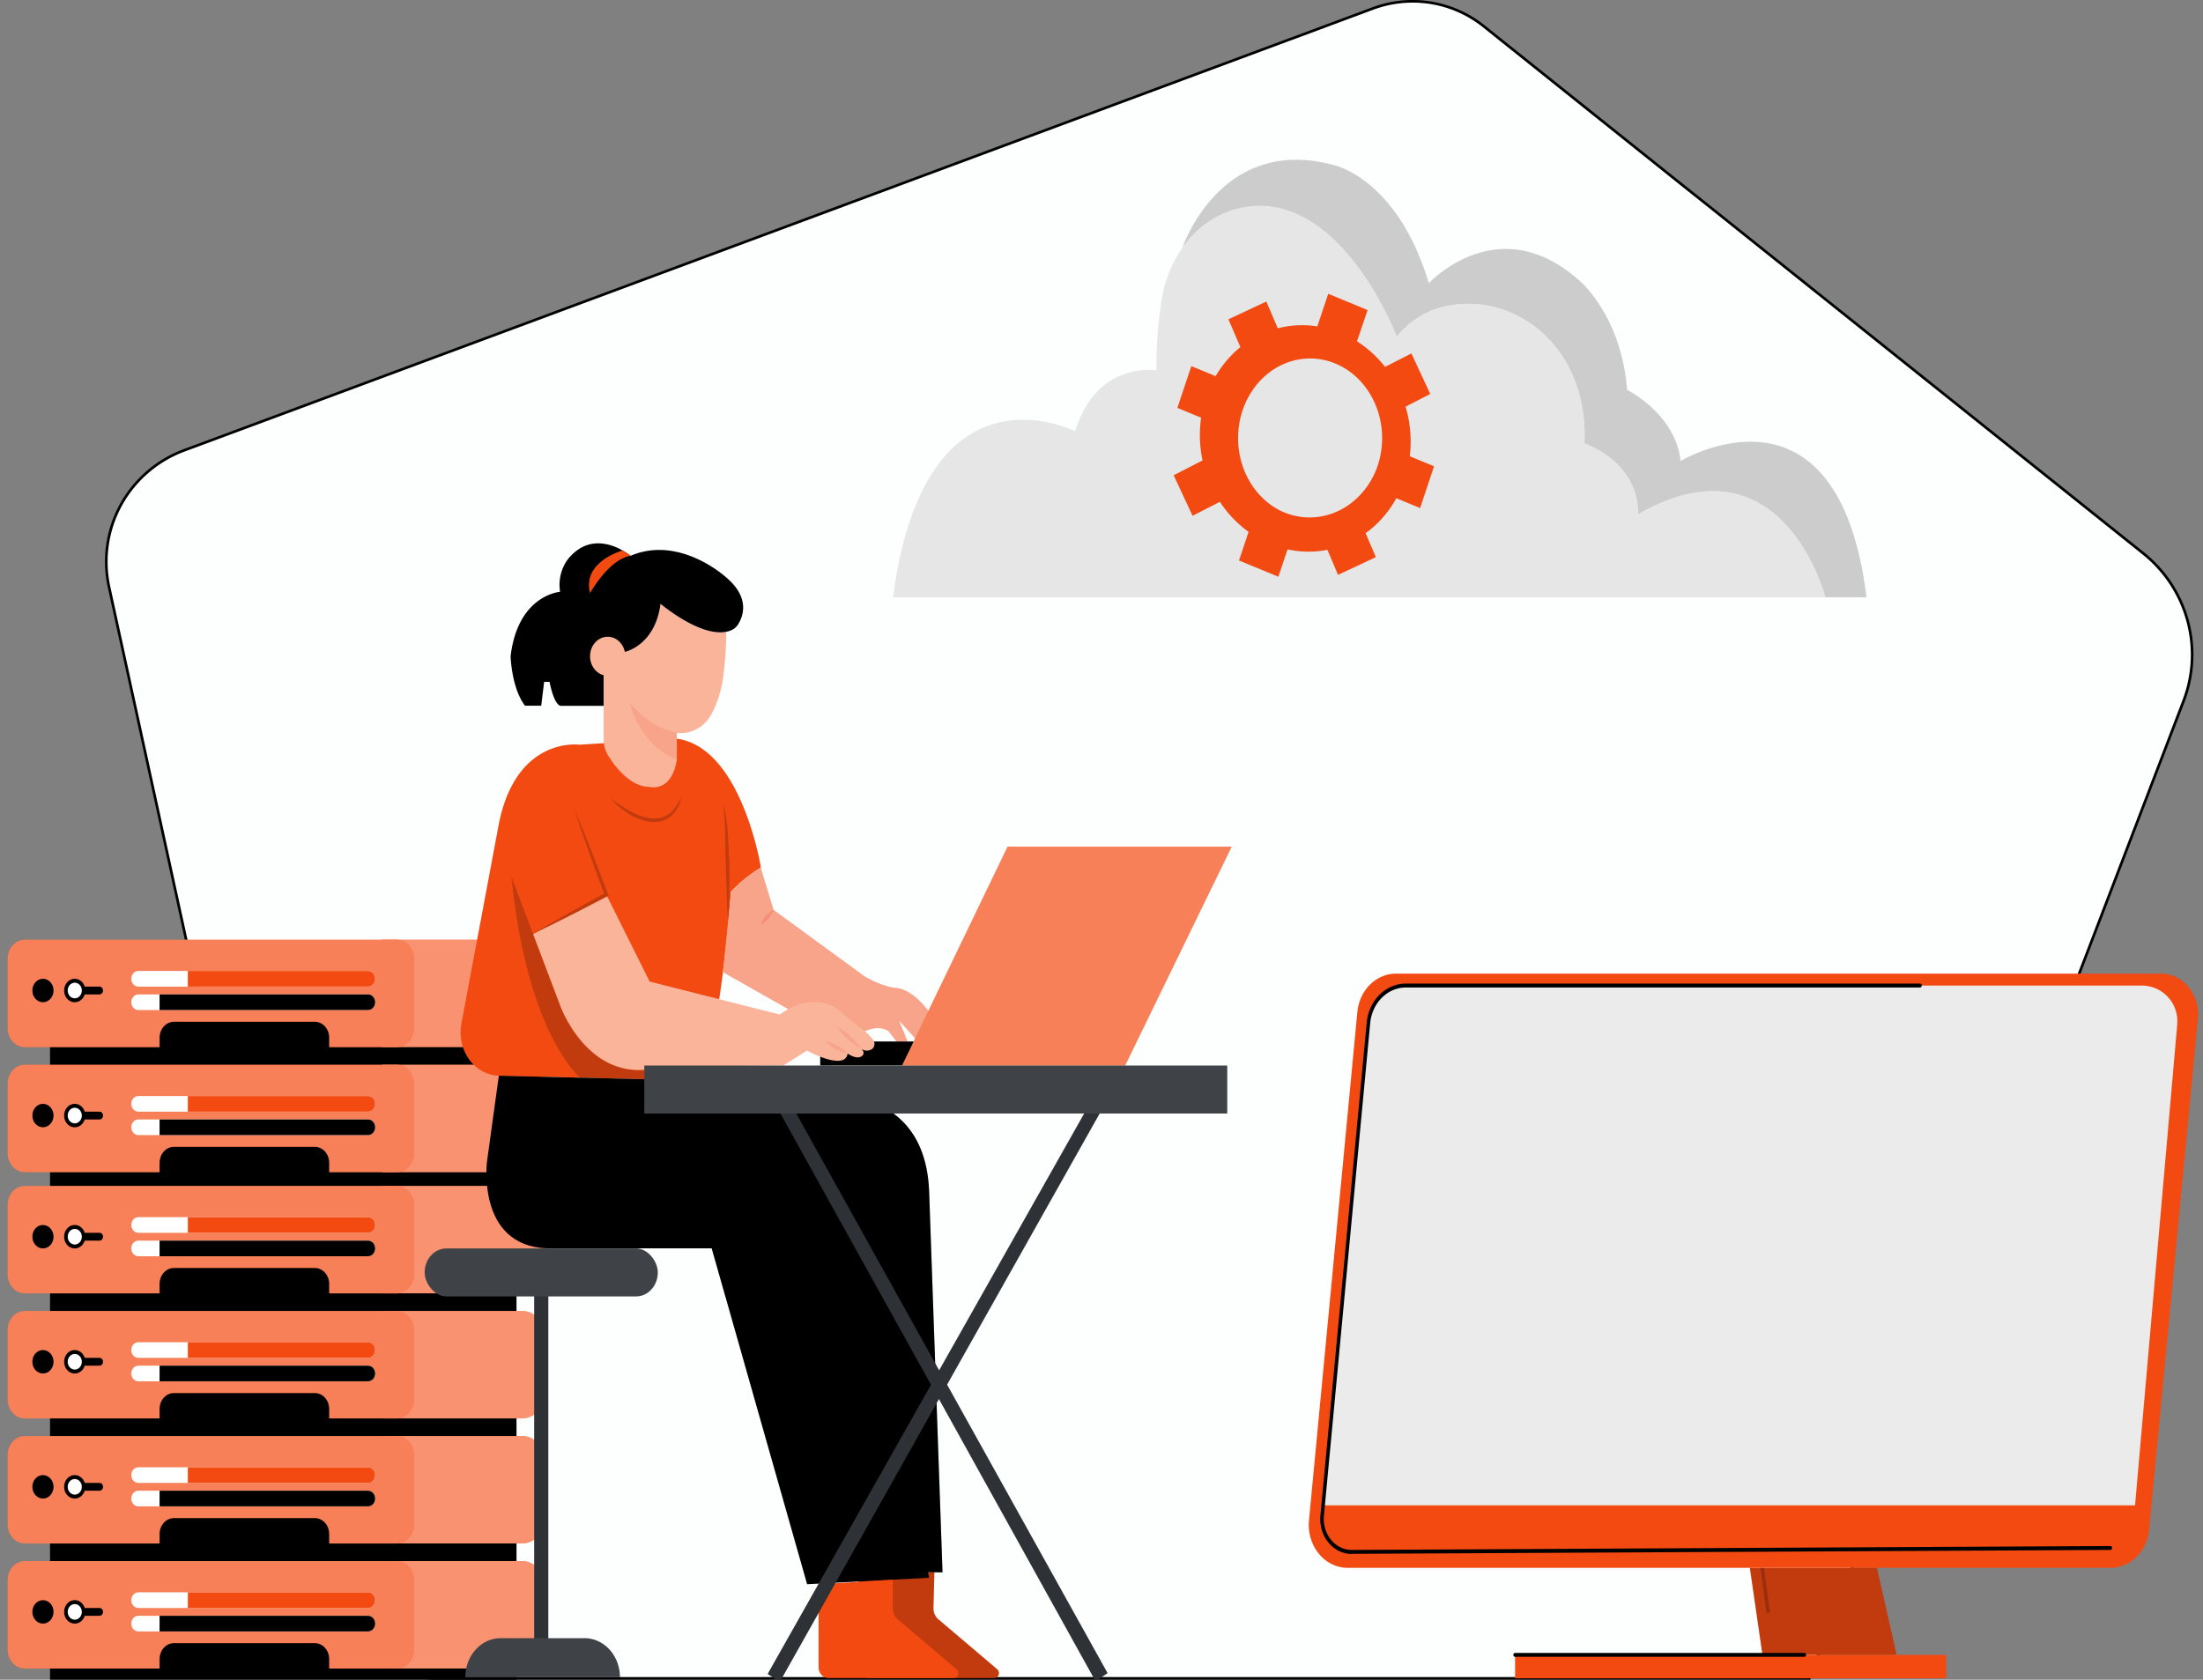 <?xml version="1.0" encoding="UTF-8" standalone="no"?>
<svg
   width="710.656"
   height="541.998"
   viewBox="0 0 710.656 541.998"
   version="1.1"
   id="svg286"
   sodipodi:docname="report.svg"
   inkscape:version="1.1 (c68e22c387, 2021-05-23)"
   xmlns:inkscape="http://www.inkscape.org/namespaces/inkscape"
   xmlns:sodipodi="http://sodipodi.sourceforge.net/DTD/sodipodi-0.dtd"
   xmlns="http://www.w3.org/2000/svg"
   xmlns:svg="http://www.w3.org/2000/svg"
   xmlns:xhtml="http://www.w3.org/1999/xhtml">
  <rect x="0" y="0" width="710.656" height="541.998" fill="#808080" stroke="none"/>
  <sodipodi:namedview
     id="namedview288"
     pagecolor="#ffffff"
     bordercolor="#666666"
     borderopacity="1.0"
     inkscape:pageshadow="2"
     inkscape:pageopacity="0.0"
     inkscape:pagecheckerboard="0"
     showgrid="false"
     inkscape:zoom="1.2783903"
     inkscape:cx="534.26561"
     inkscape:cy="258.52824"
     inkscape:window-width="2560"
     inkscape:window-height="1361"
     inkscape:window-x="-9"
     inkscape:window-y="-9"
     inkscape:window-maximized="1"
     inkscape:current-layer="svg286" />
  <defs
     id="defs2">
    <xhtml:style>*, ::after, ::before { box-sizing: border-box; }
img, svg { vertical-align: middle; }
</xhtml:style>
    <xhtml:style>*, body, html { -webkit-font-smoothing: antialiased; }
img, svg { max-width: 100%; }
</xhtml:style>
  </defs>
  <path
     d="m -139.79,199.851 -141.17,372.6 h -518.16 a 41.26,41.26 0 0 1 -40.33,-32.56 l -83,-383.51 a 45.38,45.38 0 0 1 28.45,-52.07 l 268.1,-100.67 9.46,-3.56 10.81,-4.06 127,-47.7 4.05,-1.51 29,-10.9 a 42.58,42.58 0 0 1 41.68,6.73 l 74.6,60.26 8.4,6.75 0.38,0.31 21.62,17.46 143.87,116.18 a 49.67,49.67 0 0 1 15.24,56.25 z"
     fill="#fff"
     opacity="0.7"
     id="path6"
     style="fill:#ffffff;fill-opacity:1" />
  <path
     d="M 704.394,226.153 583.683,541.572 H 140.619 A 35.28,34.928 0 0 1 106.134,514.009 L 35.163,189.355 A 38.803,38.416 0 0 1 59.49,145.276 l 229.245,-85.221 8.089,-3.014 9.243,-3.437 108.594,-40.38 3.463,-1.278 24.797,-9.227 a 36.409,36.045 0 0 1 35.639,5.697 l 63.788,51.012 7.183,5.714 0.325,0.262 18.487,14.78 123.019,98.35 a 42.471,42.047 0 0 1 13.031,47.618 z"
     fill="#f34a12"
     data-primary="true"
     id="path4"
     style="fill:#fdffff;fill-opacity:1;stroke:#000000;stroke-width:0.851;stroke-opacity:1" />
  <g
     id="g6226"
     transform="matrix(1.14,0,0,1.261,-79.623,-140.143)">
    <polygon
       points="667.54,632.27 661.96,610 626,610 629.57,632.27 "
       fill="#f34a12"
       data-primary="true"
       id="polygon8"
       transform="translate(-61,-97.678)" />
    <polygon
       points="667.54,632.27 661.96,610 626,610 629.57,632.27 "
       opacity="0.2"
       id="polygon10"
       transform="translate(-61,-97.678)" />
    <g
       opacity="0.2"
       id="g14"
       transform="translate(-61,-97.678)">
      <path
         d="m 631.11,621.63 a 0.5,0.5 0 0 1 -0.49,-0.42 L 629,610.07 a 0.506,0.506 0 1 1 1,-0.15 l 1.64,11.14 a 0.51,0.51 0 0 1 -0.42,0.57 z"
         id="path12" />
    </g>
    <path
       d="M 667.08,512.322 H 451.25 a 11,11 0 0 1 -11,-12.18 l 13.68,-130 a 11,11 0 0 1 11,-9.87 h 216.42 a 10.48,10.48 0 0 1 10.43,11.59 l -13.78,130.58 a 11,11 0 0 1 -10.92,9.88 z"
       fill="#f34a12"
       data-primary="true"
       id="path16" />
    <rect
       x="84"
       y="357.592"
       width="132"
       height="184"
       fill="#000000"
       data-secondary="true"
       id="rect18" />
    <path
       d="m 178,351.592 h 39.61 a 6.39,6.39 0 0 1 6.39,6.39 v 14.71 a 6.39,6.39 0 0 1 -6.39,6.39 H 178 v -27.5 z"
       fill="#f34a12"
       data-primary="true"
       id="path20" />
    <path
       d="m 178,351.592 h 39.61 a 6.39,6.39 0 0 1 6.39,6.39 v 14.71 a 6.39,6.39 0 0 1 -6.39,6.39 H 178 v -27.5 z"
       fill="#ffffff"
       opacity="0.4"
       id="path22" />
    <path
       d="M 182.11,351.592 H 76.89 a 4.89,4.89 0 0 0 -4.89,4.89 v 17.72 a 4.89,4.89 0 0 0 4.89,4.89 H 115 v -2.43 a 4.07,4.07 0 0 1 4.07,-4.07 h 39.86 a 4.07,4.07 0 0 1 4.07,4.07 v 2.43 h 19.11 a 4.89,4.89 0 0 0 4.89,-4.89 v -17.72 a 4.89,4.89 0 0 0 -4.89,-4.89 z"
       fill="#f34a12"
       data-primary="true"
       id="path24" />
    <path
       d="M 182.11,351.592 H 76.89 a 4.89,4.89 0 0 0 -4.89,4.89 v 17.72 a 4.89,4.89 0 0 0 4.89,4.89 H 115 v -2.43 a 4.07,4.07 0 0 1 4.07,-4.07 h 39.86 a 4.07,4.07 0 0 1 4.07,4.07 v 2.43 h 19.11 a 4.89,4.89 0 0 0 4.89,-4.89 v -17.72 a 4.89,4.89 0 0 0 -4.89,-4.89 z"
       fill="#ffffff"
       opacity="0.3"
       id="path26" />
    <path
       d="m 98,363.592 h -4.18 a 3,3 0 1 0 0,2 H 98 a 1,1 0 0 0 0,-2 z"
       fill="#000000"
       data-secondary="true"
       id="path28" />
    <circle
       cx="82"
       cy="364.592"
       r="3"
       fill="#000000"
       data-secondary="true"
       id="circle30" />
    <circle
       cx="82"
       cy="364.592"
       r="2"
       opacity="0.2"
       id="circle32" />
    <circle
       cx="91"
       cy="364.592"
       r="2"
       fill="#ffffff"
       id="circle34" />
    <path
       d="m 176,361.592 a 2,2 0 0 1 -2,2 h -65 a 2,2 0 0 1 -2,-2 2,2 0 0 1 2,-2 h 65 a 2,2 0 0 1 2,2 z"
       fill="#ffffff"
       id="path36" />
    <path
       d="m 176,361.592 a 2,2 0 0 1 -2,2 h -51 v -4 h 51 a 2,2 0 0 1 2,2 z"
       fill="#f34a12"
       data-primary="true"
       id="path38" />
    <path
       d="m 176,367.592 a 2,2 0 0 1 -2,2 h -65 a 2,2 0 0 1 -2,-2 2,2 0 0 1 2,-2 h 65 a 2,2 0 0 1 2,2 z"
       fill="#ffffff"
       id="path40" />
    <path
       d="m 176,367.592 a 2,2 0 0 1 -2,2 h -59 v -4 h 59 a 2,2 0 0 1 2,2 z"
       fill="#000000"
       data-secondary="true"
       id="path42" />
    <path
       d="m 178,383.592 h 39.61 a 6.39,6.39 0 0 1 6.39,6.39 v 14.71 a 6.39,6.39 0 0 1 -6.39,6.39 H 178 v -27.5 z"
       fill="#f34a12"
       data-primary="true"
       id="path44" />
    <path
       d="m 178,383.592 h 39.61 a 6.39,6.39 0 0 1 6.39,6.39 v 14.71 a 6.39,6.39 0 0 1 -6.39,6.39 H 178 v -27.5 z"
       fill="#ffffff"
       opacity="0.4"
       id="path46" />
    <path
       d="M 182.11,383.592 H 76.89 a 4.89,4.89 0 0 0 -4.89,4.89 v 17.72 a 4.89,4.89 0 0 0 4.89,4.89 H 115 v -2.43 a 4.07,4.07 0 0 1 4.07,-4.07 h 39.86 a 4.07,4.07 0 0 1 4.07,4.07 v 2.43 h 19.11 a 4.89,4.89 0 0 0 4.89,-4.89 v -17.72 a 4.89,4.89 0 0 0 -4.89,-4.89 z"
       fill="#f34a12"
       data-primary="true"
       id="path48" />
    <path
       d="M 182.11,383.592 H 76.89 a 4.89,4.89 0 0 0 -4.89,4.89 v 17.72 a 4.89,4.89 0 0 0 4.89,4.89 H 115 v -2.43 a 4.07,4.07 0 0 1 4.07,-4.07 h 39.86 a 4.07,4.07 0 0 1 4.07,4.07 v 2.43 h 19.11 a 4.89,4.89 0 0 0 4.89,-4.89 v -17.72 a 4.89,4.89 0 0 0 -4.89,-4.89 z"
       fill="#ffffff"
       opacity="0.3"
       id="path50" />
    <path
       d="m 98,395.592 h -4.18 a 3,3 0 1 0 0,2 H 98 a 1,1 0 0 0 0,-2 z"
       fill="#000000"
       data-secondary="true"
       id="path52" />
    <circle
       cx="82"
       cy="396.592"
       r="3"
       fill="#000000"
       data-secondary="true"
       id="circle54" />
    <circle
       cx="82"
       cy="396.592"
       r="2"
       opacity="0.2"
       id="circle56" />
    <circle
       cx="91"
       cy="396.592"
       r="2"
       fill="#ffffff"
       id="circle58" />
    <path
       d="m 176,393.592 a 2,2 0 0 1 -2,2 h -65 a 2,2 0 0 1 -2,-2 2,2 0 0 1 2,-2 h 65 a 2,2 0 0 1 2,2 z"
       fill="#ffffff"
       id="path60" />
    <path
       d="m 176,393.592 a 2,2 0 0 1 -2,2 h -51 v -4 h 51 a 2,2 0 0 1 2,2 z"
       fill="#f34a12"
       data-primary="true"
       id="path62" />
    <path
       d="m 176,399.592 a 2,2 0 0 1 -2,2 h -65 a 2,2 0 0 1 -2,-2 2,2 0 0 1 2,-2 h 65 a 2,2 0 0 1 2,2 z"
       fill="#ffffff"
       id="path64" />
    <path
       d="m 176,399.592 a 2,2 0 0 1 -2,2 h -59 v -4 h 59 a 2,2 0 0 1 2,2 z"
       fill="#000000"
       data-secondary="true"
       id="path66" />
    <path
       d="m 178,414.592 h 39.61 a 6.39,6.39 0 0 1 6.39,6.39 v 14.71 a 6.39,6.39 0 0 1 -6.39,6.39 H 178 v -27.5 z"
       fill="#f34a12"
       data-primary="true"
       id="path68" />
    <path
       d="m 178,414.592 h 39.61 a 6.39,6.39 0 0 1 6.39,6.39 v 14.71 a 6.39,6.39 0 0 1 -6.39,6.39 H 178 v -27.5 z"
       fill="#ffffff"
       opacity="0.4"
       id="path70" />
    <path
       d="M 182.11,414.592 H 76.89 a 4.89,4.89 0 0 0 -4.89,4.89 v 17.72 a 4.89,4.89 0 0 0 4.89,4.89 H 115 v -2.43 a 4.07,4.07 0 0 1 4.07,-4.07 h 39.86 a 4.07,4.07 0 0 1 4.07,4.07 v 2.43 h 19.11 a 4.89,4.89 0 0 0 4.89,-4.89 v -17.72 a 4.89,4.89 0 0 0 -4.89,-4.89 z"
       fill="#f34a12"
       data-primary="true"
       id="path72" />
    <path
       d="M 182.11,414.592 H 76.89 a 4.89,4.89 0 0 0 -4.89,4.89 v 17.72 a 4.89,4.89 0 0 0 4.89,4.89 H 115 v -2.43 a 4.07,4.07 0 0 1 4.07,-4.07 h 39.86 a 4.07,4.07 0 0 1 4.07,4.07 v 2.43 h 19.11 a 4.89,4.89 0 0 0 4.89,-4.89 v -17.72 a 4.89,4.89 0 0 0 -4.89,-4.89 z"
       fill="#ffffff"
       opacity="0.3"
       id="path74" />
    <path
       d="m 98,426.592 h -4.18 a 3,3 0 1 0 0,2 H 98 a 1,1 0 0 0 0,-2 z"
       fill="#000000"
       data-secondary="true"
       id="path76" />
    <circle
       cx="82"
       cy="427.592"
       r="3"
       fill="#000000"
       data-secondary="true"
       id="circle78" />
    <circle
       cx="82"
       cy="427.592"
       r="2"
       opacity="0.2"
       id="circle80" />
    <circle
       cx="91"
       cy="427.592"
       r="2"
       fill="#ffffff"
       id="circle82" />
    <path
       d="m 176,424.592 a 2,2 0 0 1 -2,2 h -65 a 2,2 0 0 1 -2,-2 2,2 0 0 1 2,-2 h 65 a 2,2 0 0 1 2,2 z"
       fill="#ffffff"
       id="path84" />
    <path
       d="m 176,424.592 a 2,2 0 0 1 -2,2 h -51 v -4 h 51 a 2,2 0 0 1 2,2 z"
       fill="#f34a12"
       data-primary="true"
       id="path86" />
    <path
       d="m 176,430.592 a 2,2 0 0 1 -2,2 h -65 a 2,2 0 0 1 -2,-2 2,2 0 0 1 2,-2 h 65 a 2,2 0 0 1 2,2 z"
       fill="#ffffff"
       id="path88" />
    <path
       d="m 176,430.592 a 2,2 0 0 1 -2,2 h -59 v -4 h 59 a 2,2 0 0 1 2,2 z"
       fill="#000000"
       data-secondary="true"
       id="path90" />
    <path
       d="m 178,446.592 h 39.61 a 6.39,6.39 0 0 1 6.39,6.39 v 14.71 a 6.39,6.39 0 0 1 -6.39,6.39 H 178 v -27.5 z"
       fill="#f34a12"
       data-primary="true"
       id="path92" />
    <path
       d="m 178,446.592 h 39.61 a 6.39,6.39 0 0 1 6.39,6.39 v 14.71 a 6.39,6.39 0 0 1 -6.39,6.39 H 178 v -27.5 z"
       fill="#ffffff"
       opacity="0.4"
       id="path94" />
    <path
       d="M 182.11,446.592 H 76.89 a 4.89,4.89 0 0 0 -4.89,4.89 v 17.72 a 4.89,4.89 0 0 0 4.89,4.89 H 115 v -2.43 a 4.07,4.07 0 0 1 4.07,-4.07 h 39.86 a 4.07,4.07 0 0 1 4.07,4.07 v 2.43 h 19.11 a 4.89,4.89 0 0 0 4.89,-4.89 v -17.72 a 4.89,4.89 0 0 0 -4.89,-4.89 z"
       fill="#f34a12"
       data-primary="true"
       id="path96" />
    <path
       d="M 182.11,446.592 H 76.89 a 4.89,4.89 0 0 0 -4.89,4.89 v 17.72 a 4.89,4.89 0 0 0 4.89,4.89 H 115 v -2.43 a 4.07,4.07 0 0 1 4.07,-4.07 h 39.86 a 4.07,4.07 0 0 1 4.07,4.07 v 2.43 h 19.11 a 4.89,4.89 0 0 0 4.89,-4.89 v -17.72 a 4.89,4.89 0 0 0 -4.89,-4.89 z"
       fill="#ffffff"
       opacity="0.3"
       id="path98" />
    <path
       d="m 98,458.592 h -4.18 a 3,3 0 1 0 0,2 H 98 a 1,1 0 0 0 0,-2 z"
       fill="#000000"
       data-secondary="true"
       id="path100" />
    <circle
       cx="82"
       cy="459.592"
       r="3"
       fill="#000000"
       data-secondary="true"
       id="circle102" />
    <circle
       cx="82"
       cy="459.592"
       r="2"
       opacity="0.2"
       id="circle104" />
    <circle
       cx="91"
       cy="459.592"
       r="2"
       fill="#ffffff"
       id="circle106" />
    <path
       d="m 176,456.592 a 2,2 0 0 1 -2,2 h -65 a 2,2 0 0 1 -2,-2 2,2 0 0 1 2,-2 h 65 a 2,2 0 0 1 2,2 z"
       fill="#ffffff"
       id="path108" />
    <path
       d="m 176,456.592 a 2,2 0 0 1 -2,2 h -51 v -4 h 51 a 2,2 0 0 1 2,2 z"
       fill="#f34a12"
       data-primary="true"
       id="path110" />
    <path
       d="m 176,462.592 a 2,2 0 0 1 -2,2 h -65 a 2,2 0 0 1 -2,-2 2,2 0 0 1 2,-2 h 65 a 2,2 0 0 1 2,2 z"
       fill="#ffffff"
       id="path112" />
    <path
       d="m 176,462.592 a 2,2 0 0 1 -2,2 h -59 v -4 h 59 a 2,2 0 0 1 2,2 z"
       fill="#000000"
       data-secondary="true"
       id="path114" />
    <path
       d="m 178,478.592 h 39.61 a 6.39,6.39 0 0 1 6.39,6.39 v 14.71 a 6.39,6.39 0 0 1 -6.39,6.39 H 178 v -27.5 z"
       fill="#f34a12"
       data-primary="true"
       id="path116" />
    <path
       d="m 178,478.592 h 39.61 a 6.39,6.39 0 0 1 6.39,6.39 v 14.71 a 6.39,6.39 0 0 1 -6.39,6.39 H 178 v -27.5 z"
       fill="#ffffff"
       opacity="0.4"
       id="path118" />
    <path
       d="M 182.11,478.592 H 76.89 a 4.89,4.89 0 0 0 -4.89,4.89 v 17.72 a 4.89,4.89 0 0 0 4.89,4.89 H 115 v -2.43 a 4.07,4.07 0 0 1 4.07,-4.07 h 39.86 a 4.07,4.07 0 0 1 4.07,4.07 v 2.43 h 19.11 a 4.89,4.89 0 0 0 4.89,-4.89 v -17.72 a 4.89,4.89 0 0 0 -4.89,-4.89 z"
       fill="#f34a12"
       data-primary="true"
       id="path120" />
    <path
       d="M 182.11,478.592 H 76.89 a 4.89,4.89 0 0 0 -4.89,4.89 v 17.72 a 4.89,4.89 0 0 0 4.89,4.89 H 115 v -2.43 a 4.07,4.07 0 0 1 4.07,-4.07 h 39.86 a 4.07,4.07 0 0 1 4.07,4.07 v 2.43 h 19.11 a 4.89,4.89 0 0 0 4.89,-4.89 v -17.72 a 4.89,4.89 0 0 0 -4.89,-4.89 z"
       fill="#ffffff"
       opacity="0.3"
       id="path122" />
    <path
       d="m 98,490.592 h -4.18 a 3,3 0 1 0 0,2 H 98 a 1,1 0 0 0 0,-2 z"
       fill="#000000"
       data-secondary="true"
       id="path124" />
    <circle
       cx="82"
       cy="491.592"
       r="3"
       fill="#000000"
       data-secondary="true"
       id="circle126" />
    <circle
       cx="82"
       cy="491.592"
       r="2"
       opacity="0.2"
       id="circle128" />
    <circle
       cx="91"
       cy="491.592"
       r="2"
       fill="#ffffff"
       id="circle130" />
    <path
       d="m 176,488.592 a 2,2 0 0 1 -2,2 h -65 a 2,2 0 0 1 -2,-2 2,2 0 0 1 2,-2 h 65 a 2,2 0 0 1 2,2 z"
       fill="#ffffff"
       id="path132" />
    <path
       d="m 176,488.592 a 2,2 0 0 1 -2,2 h -51 v -4 h 51 a 2,2 0 0 1 2,2 z"
       fill="#f34a12"
       data-primary="true"
       id="path134" />
    <path
       d="m 176,494.592 a 2,2 0 0 1 -2,2 h -65 a 2,2 0 0 1 -2,-2 2,2 0 0 1 2,-2 h 65 a 2,2 0 0 1 2,2 z"
       fill="#ffffff"
       id="path136" />
    <path
       d="m 176,494.592 a 2,2 0 0 1 -2,2 h -59 v -4 h 59 a 2,2 0 0 1 2,2 z"
       fill="#000000"
       data-secondary="true"
       id="path138" />
    <path
       d="m 178,510.592 h 39.61 a 6.39,6.39 0 0 1 6.39,6.39 v 14.71 a 6.39,6.39 0 0 1 -6.39,6.39 H 178 v -27.5 z"
       fill="#f34a12"
       data-primary="true"
       id="path140" />
    <path
       d="m 178,510.592 h 39.61 a 6.39,6.39 0 0 1 6.39,6.39 v 14.71 a 6.39,6.39 0 0 1 -6.39,6.39 H 178 v -27.5 z"
       fill="#ffffff"
       opacity="0.4"
       id="path142" />
    <path
       d="M 182.11,510.592 H 76.89 a 4.89,4.89 0 0 0 -4.89,4.89 v 17.72 a 4.89,4.89 0 0 0 4.89,4.89 H 115 v -2.43 a 4.07,4.07 0 0 1 4.07,-4.07 h 39.86 a 4.07,4.07 0 0 1 4.07,4.07 v 2.43 h 19.11 a 4.89,4.89 0 0 0 4.89,-4.89 v -17.72 a 4.89,4.89 0 0 0 -4.89,-4.89 z"
       fill="#f34a12"
       data-primary="true"
       id="path144" />
    <path
       d="M 182.11,510.592 H 76.89 a 4.89,4.89 0 0 0 -4.89,4.89 v 17.72 a 4.89,4.89 0 0 0 4.89,4.89 H 115 v -2.43 a 4.07,4.07 0 0 1 4.07,-4.07 h 39.86 a 4.07,4.07 0 0 1 4.07,4.07 v 2.43 h 19.11 a 4.89,4.89 0 0 0 4.89,-4.89 v -17.72 a 4.89,4.89 0 0 0 -4.89,-4.89 z"
       fill="#ffffff"
       opacity="0.3"
       id="path146" />
    <path
       d="m 98,522.592 h -4.18 a 3,3 0 1 0 0,2 H 98 a 1,1 0 0 0 0,-2 z"
       fill="#000000"
       data-secondary="true"
       id="path148" />
    <circle
       cx="82"
       cy="523.592"
       r="3"
       fill="#000000"
       data-secondary="true"
       id="circle150" />
    <circle
       cx="82"
       cy="523.592"
       r="2"
       opacity="0.2"
       id="circle152" />
    <circle
       cx="91"
       cy="523.592"
       r="2"
       fill="#ffffff"
       id="circle154" />
    <path
       d="m 176,520.592 a 2,2 0 0 1 -2,2 h -65 a 2,2 0 0 1 -2,-2 2,2 0 0 1 2,-2 h 65 a 2,2 0 0 1 2,2 z"
       fill="#ffffff"
       id="path156" />
    <path
       d="m 176,520.592 a 2,2 0 0 1 -2,2 h -51 v -4 h 51 a 2,2 0 0 1 2,2 z"
       fill="#f34a12"
       data-primary="true"
       id="path158" />
    <path
       d="m 176,526.592 a 2,2 0 0 1 -2,2 h -65 a 2,2 0 0 1 -2,-2 2,2 0 0 1 2,-2 h 65 a 2,2 0 0 1 2,2 z"
       fill="#ffffff"
       id="path160" />
    <path
       d="m 176,526.592 a 2,2 0 0 1 -2,2 h -59 v -4 h 59 a 2,2 0 0 1 2,2 z"
       fill="#000000"
       data-secondary="true"
       id="path162" />
    <path
       d="m 444,496.322 13.43,-124.37 c 0.57,-4.91 5.11,-8.63 10.57,-8.63 h 207.92 c 6,0 10.65,4.72 10,10.14 l -11.92,122.86 z"
       fill="#ebebeb"
       id="path164" />
    <rect
       x="498.57"
       y="534.592"
       width="122"
       height="6"
       fill="#f34a12"
       data-primary="true"
       id="rect172" />
    <path
       d="m 580.41,535.092 h -81.84 a 0.5,0.5 0 0 1 0,-1 h 81.84 a 0.5,0.5 0 0 1 0,1 z"
       fill="#000000"
       data-secondary="true"
       id="path174" />
    <path
       d="m 312.77,514.222 0.22,23.51 a 2.79,2.79 0 0 0 2.79,2.8 h 35.45 a 1.27,1.27 0 0 0 0.77,-2.28 l -16.64,-12.77 a 3.55,3.55 0 0 1 -1.38,-2.81 l 0.27,-9.21 z"
       fill="#f34a12"
       data-primary="true"
       id="path176" />
    <path
       d="m 312.77,514.222 0.22,23.51 a 2.79,2.79 0 0 0 2.79,2.8 h 35.45 a 1.27,1.27 0 0 0 0.77,-2.28 l -16.64,-12.77 a 3.55,3.55 0 0 1 -1.38,-2.81 l 0.27,-9.21 z"
       opacity="0.2"
       id="path178" />
    <rect
       x="221"
       y="439.072"
       width="4"
       height="93.84"
       fill="#2e3135"
       id="rect180" />
    <path
       d="m 336.55,513.462 h -6.9 L 288,392.402 c 0,0 43.22,-10.36 44.76,23.51 z"
       fill="#000000"
       data-secondary="true"
       id="path182" />
    <path
       d="m 336.55,513.462 h -6.9 L 288,392.402 c 0,0 43.22,-10.36 44.76,23.51 z"
       opacity="0.2"
       id="path184" />
    <path
       d="m 211,386.392 56.51,1.24 c 0,0 5.37,-5.37 9.21,-48.34 a 37.48,37.48 0 0 1 8.44,-6.14 c 0,0 -5.37,-30.69 -23.79,-33 l -27.62,1.54 c 0,0 -18.41,-2.3 -23,21.48 l -10.34,49.88 a 11.09,11.09 0 0 0 10.59,13.34 z"
       fill="#f34a12"
       data-primary="true"
       id="path186" />
    <path
       d="m 214.56,335.462 13.81,33 c 0,0 6.91,17.53 23.79,16.44 v 2.42 H 234.5 c 0,0 -15.34,-10.43 -19.94,-51.86 z"
       opacity="0.2"
       id="path188" />
    <path
       d="m 242.65,315.422 c 5.2,3.56 13.82,8.44 18.63,1.91 a 16.61,16.61 0 0 0 1.62,-2.59 c -3,10.83 -14.47,6.79 -20.25,0.68 z"
       opacity="0.2"
       id="path190" />
    <path
       d="m 274.41,316.322 c 1.51,5.05 1.54,10.42 1.8,15.64 0.12,3.79 0.05,8 -0.08,11.81 -0.08,1.31 -0.12,2.62 -0.24,3.93 -0.36,-4.53 -0.51,-11.1 -0.68,-15.71 -0.17,-4.61 -0.07,-11.17 -0.8,-15.67 z"
       opacity="0.2"
       id="path192" />
    <path
       d="m 274.41,359.902 18.49,9.47 21.69,5.68 c 0,0 3.77,-1.84 6.73,0 l 2.19,2.6 h 3.18 l -2.41,-5.33 4.6,4.61 3.84,-6.91 c 0,0 -4.61,-6.14 -10,-6.14 a 27.45,27.45 0 0 1 -8.44,-3.06 l -25.54,-16.88 -3.61,-10.75 a 36.88,36.88 0 0 0 -8.44,6.14 c 0,0 -1.52,14.33 -2.28,20.57 z"
       fill="#f7a48b"
       id="path194" />
    <path
       d="m 288.76,343.902 a 6.84,6.84 0 0 1 -3.61,3.75 6.84,6.84 0 0 1 3.61,-3.75 z"
       fill="#f48e76"
       id="path196" />
    <path
       d="m 240.65,281.752 v 18.57 a 7.21,7.21 0 0 0 1.24,4.08 c 2,2.94 6.32,8.09 11.8,8.09 0,0 6.14,1.53 7.67,-6.91 v -10.36 z"
       fill="#f9b499"
       id="path198" />
    <path
       d="m 274.41,284.822 a 26.53,26.53 0 0 1 -3.27,9.12 10.16,10.16 0 0 1 -10.94,4.53 c -10.19,-2.31 -17.55,-14.42 -17.55,-14.42 l 0.21,-3.7 3.79,-2.4 c 0,0 8.57,-1.57 10.11,-12.31 0,0 11.06,8.5 18.57,7.16 a 74.89,74.89 0 0 1 -0.92,12.02 z"
       fill="#f9b499"
       id="path200" />
    <path
       d="m 261.36,305.532 v -6.87 a 23.87,23.87 0 0 1 -13.36,-7.84 c 0,0 2.62,10.88 13.36,14.71 z"
       fill="#f7a48b"
       id="path202" />
    <path
       d="m 211,386.392 -3.34,21.93 c 0,0 -3.07,21.49 16.87,22.25 h 46.7 l 27,85.94 34.53,-1.65 -20.72,-95 c 0,0 -1.53,-22.25 -21.48,-26.85 l -23,-5.37 z"
       fill="#000000"
       data-secondary="true"
       id="path204" />
    <polygon
       points="336.15,540.78 332.23,528.27 342.42,528.27 "
       opacity="0.2"
       id="polygon206"
       transform="translate(-61,-97.678)" />
    <path
       d="m 301.48,516.532 v 21.2 a 2.79,2.79 0 0 0 2.79,2.8 h 35.45 a 1.27,1.27 0 0 0 0.77,-2.28 l -16.64,-12.77 a 3.55,3.55 0 0 1 -1.38,-2.81 v -7.3 z"
       fill="#f34a12"
       data-primary="true"
       id="path208" />
    <rect
       x="190.01"
       y="430.592"
       width="65.98"
       height="12.28"
       rx="6.14"
       fill="#3f4347"
       id="rect210" />
    <path
       d="m 211.49,530.322 h 23.78 a 10,10 0 0 1 10,10 v 0 h -43.75 v 0 a 10,10 0 0 1 9.97,-10 z"
       fill="#3f4347"
       id="path212" />
    <polygon
       points="355.52,492.7 444.26,636.94 440.86,639.04 349.37,489.97 "
       fill="#2e3135"
       id="polygon214"
       transform="translate(-61,-97.678)" />
    <polygon
       points="438.29,492.69 444.37,489.97 351.46,639.27 348.07,637.15 "
       fill="#2e3135"
       id="polygon216"
       transform="translate(-61,-97.678)" />
    <polygon
       points="449.22,481.47 479.37,425.46 415.97,425.46 386.09,481.47 "
       fill="#f34a12"
       data-primary="true"
       id="polygon218"
       transform="translate(-61,-97.678)" />
    <polygon
       points="449.22,481.47 479.37,425.46 415.97,425.46 386.09,481.47 "
       fill="#ffffff"
       opacity="0.3"
       id="polygon220"
       transform="translate(-61,-97.678)" />
    <path
       d="m 301.94,383.792 v -5.16 a 1,1 0 0 1 1,-1 h 25.46 l -3.28,6.14 z"
       fill="#000000"
       data-secondary="true"
       id="path222" />
    <path
       d="m 278.73,270.862 a 4,4 0 0 1 -1.65,1.41 7,7 0 0 1 -1.75,0.53 c -7.51,1.34 -18.57,-7.16 -18.57,-7.16 -1.54,10.74 -10.11,12.31 -10.11,12.31 l -3.79,2.4 -2.21,1.4 v 10 h -12 c -2.06,0 -3.3,-6.14 -3.3,-6.14 h -1.53 l -0.82,6.11 h -4.6 c -3.84,-4.6 -4.07,-12.66 -4.07,-12.66 2.07,-15.73 14,-16.49 14,-16.49 a 10.26,10.26 0 0 1 2.3,-8.44 c 7.67,-8.44 17.65,-0.77 17.65,-0.77 13.81,-5.37 26.85,5.37 26.85,5.37 7.1,5.3 4.98,10.15 3.6,12.13 z"
       fill="#000000"
       data-secondary="true"
       id="path224" />
    <path
       d="m 236.81,262.902 c 0,0 5.37,-8.77 11.51,-9.54 l -2.27,-1.38 c 0,0 -11.54,2.81 -9.24,10.92 z"
       fill="#f34a12"
       data-primary="true"
       id="path226" />
    <circle
       cx="241.8"
       cy="279.062"
       r="4.99"
       fill="#f9b499"
       id="circle228" />
    <path
       d="m 220.71,350.152 7.66,18.3 c 0,0 6.91,17.53 23.79,16.44 16.88,-1.09 39.34,-1.1 39.34,-1.1 l 6.69,-3.83 c 0,0 10.74,5.37 11.51,0.76 0,0 2.3,1.54 3.83,0.77 0,0 1.54,-0.77 0,-2 a 2.89,2.89 0 0 0 2.64,0.29 1.6,1.6 0 0 0 0.83,-2.46 14.68,14.68 0 0 0 -4.24,-3.51 l -6.14,-4.61 c 0,0 -6.91,-4.6 -16.11,1.54 0,0 -26.86,-6.14 -36.83,-8.44 l -12.28,-22.25 z"
       fill="#f9b499"
       id="path230" />
    <path
       d="m 309.7,380.722 a 11.59,11.59 0 0 1 -6.14,-3.07 11.74,11.74 0 0 1 6.14,3.07 z"
       fill="#f7a48b"
       id="path232" />
    <path
       d="m 313.53,379.492 a 19.54,19.54 0 0 1 -6.9,-5.64 19.56,19.56 0 0 1 6.9,5.64 z"
       fill="#f7a48b"
       id="path234" />
    <path
       d="m 232.21,317.812 c 3.41,7.18 6.76,15.16 9.85,22.5 -7,3.3 -14.24,6.74 -21.36,9.72 6.63,-3.62 13.7,-7.09 20.5,-10.42 l -0.24,0.64 c -2.95,-7.22 -6.15,-15.1 -8.75,-22.44 z"
       fill="#f34a12"
       data-primary="true"
       id="path236" />
    <path
       d="m 232.21,317.812 c 3.41,7.18 6.76,15.16 9.85,22.5 -7,3.3 -14.24,6.74 -21.36,9.72 6.63,-3.62 13.7,-7.09 20.5,-10.42 l -0.24,0.64 c -2.95,-7.22 -6.15,-15.1 -8.75,-22.44 z"
       opacity="0.2"
       id="path238" />
    <rect
       x="252.16"
       y="383.792"
       width="164.96"
       height="12.28"
       fill="#3f4347"
       id="rect240" />
    <g
       id="g6104"
       transform="translate(-3.911,2.347)">
      <g
         id="g2184"
         transform="translate(-76.645,31.7)">
        <path
           d="M 666.94,229.93 H 403.1 c 9.1,-62.17 51.55,-42.46 51.55,-42.46 6.07,-18.2 23,-15.6 23,-15.6 a 96.47,96.47 0 0 1 1.58,-18.64 29.27,29.27 0 0 1 5.77,-12.72 0.14,0.14 0 0 0 0,-0.06 27.71,27.71 0 0 1 20.37,-10.65 c 25.8,-1.25 40.25,33.41 40.25,33.41 a 25.08,25.08 0 0 1 15.8,-8.08 33.18,33.18 0 0 1 25.81,7.44 c 13.42,11.27 11.47,27.93 11.47,27.93 16.67,6.07 15.16,18.2 15.16,18.2 40.95,-21.23 53.08,21.23 53.08,21.23 z"
           fill="#e6e6e6"
           id="path272" />
        <path
           d="m 678.57,229.93 h -11.63 c 0,0 -12.13,-42.46 -53.07,-21.23 0,0 1.51,-12.13 -15.16,-18.2 0,0 1.95,-16.66 -11.47,-27.93 a 33.18,33.18 0 0 0 -25.81,-7.44 25.08,25.08 0 0 0 -15.8,8.08 c 0,0 -14.45,-34.66 -40.25,-33.41 A 27.71,27.71 0 0 0 485,140.45 c 0.58,-1.5 11.47,-28.58 42.43,-21.21 0,0 18.19,3 27.29,30.32 0,0 20.09,-19.71 43.4,0 0,0 11.19,9.1 12.71,27.3 0,0 13.64,6.06 15.16,18.19 0.01,0 44.5,-24.26 52.58,34.88 z"
           fill="#cccccc"
           id="path274" />
      </g>
      <path
         d="m 468.875,236.28 6.73,2.51 3.95,-10.69 -6.87,-2.56 a 28.36,28.36 0 0 0 -1.2,-12.69 l 7,-3.24 -5.35,-10.38 -7.45,3.44 a 30.71,30.71 0 0 0 -7.94,-6.54 l 3,-8 -11.14,-4.16 -3.09,8.34 a 30.19,30.19 0 0 0 -11.19,0.48 l -3.24,-6.84 -10.72,4.54 3.38,7.12 a 28.15,28.15 0 0 0 -7,7.43 l -6.88,-2.57 -3.95,10.69 6.72,2.51 a 28.13,28.13 0 0 0 0.41,10.94 l -8.18,3.79 5.35,10.38 7.73,-3.58 a 30.55,30.55 0 0 0 8.12,7.68 l -2.71,7.33 11.14,4.16 2.6,-7 a 30.59,30.59 0 0 0 11.28,0.11 l 3,6.41 10.71,-4.54 -2.91,-6.13 a 27.79,27.79 0 0 0 8.7,-8.94 z m -32.66,3.25 a 20.38,20.38 0 1 1 27.08,-10.81 20.64,20.64 0 0 1 -27.08,10.81 z"
         fill="#f34a12"
         data-primary="true"
         id="path276-6" />
    </g>
    <path
       d="m 452.35,508.772 a 8.92,8.92 0 0 1 -8.87,-9.84 l 13.09,-126 a 11.14,11.14 0 0 1 11.13,-10.11 h 145.45 a 0.5,0.5 0 0 1 0.5,0.5 0.51,0.51 0 0 1 -0.5,0.5 H 467.7 a 10.15,10.15 0 0 0 -10.14,9.19 l -13.09,126 a 7.92,7.92 0 0 0 7.91,8.73 l 214.62,-1 v 0 a 0.5,0.5 0 0 1 0,1 l -214.62,1 z"
       fill="#000000"
       data-secondary="true"
       id="path284" />
  </g>
</svg>
